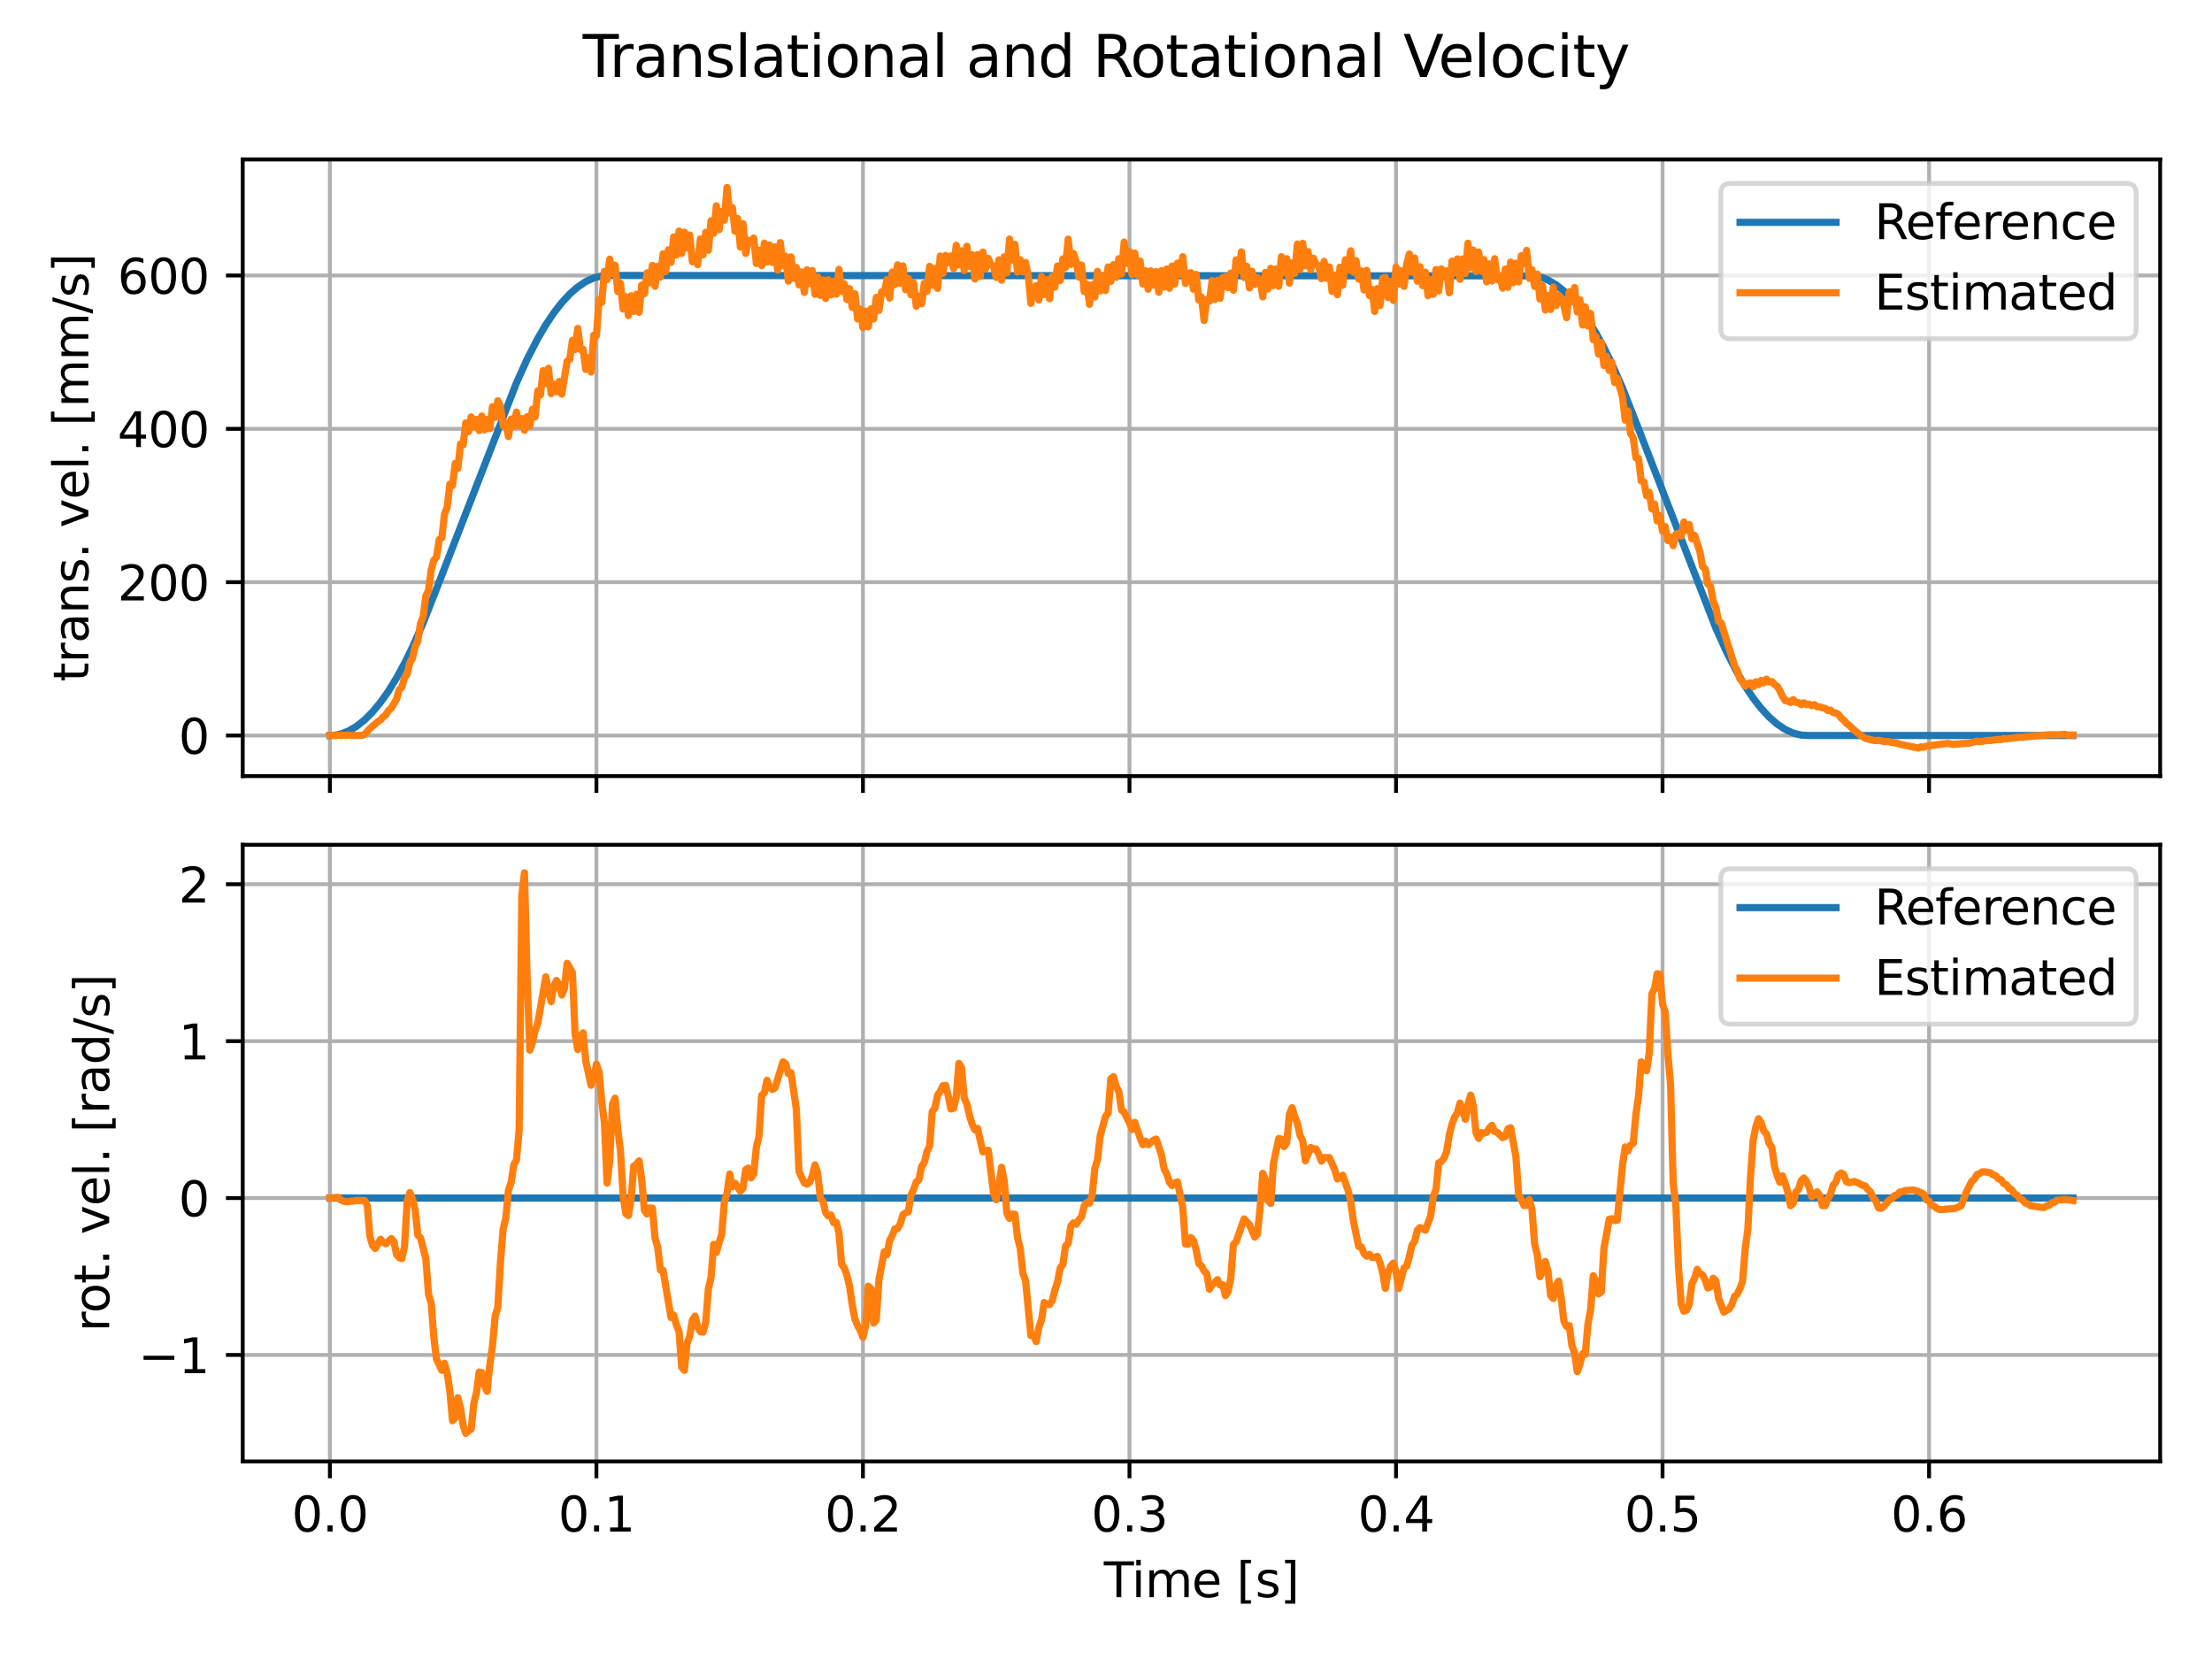 <?xml version="1.0" encoding="utf-8" standalone="no"?>
<!DOCTYPE svg PUBLIC "-//W3C//DTD SVG 1.1//EN"
  "http://www.w3.org/Graphics/SVG/1.1/DTD/svg11.dtd">
<svg xmlns:xlink="http://www.w3.org/1999/xlink" width="460.8pt" height="345.6pt" viewBox="0 0 460.8 345.6" xmlns="http://www.w3.org/2000/svg" version="1.1">
 <defs>
  <style type="text/css">*{stroke-linejoin: round; stroke-linecap: butt}</style>
 </defs>
 <g id="figure_1">
  <g id="patch_1">
   <path d="M 0 345.6 
L 460.8 345.6 
L 460.8 0 
L 0 0 
z
" style="fill: #ffffff"/>
  </g>
  <g id="axes_1">
   <g id="patch_2">
    <path d="M 50.566 161.679 
L 450 161.679 
L 450 33.214 
L 50.566 33.214 
z
" style="fill: #ffffff"/>
   </g>
   <g id="matplotlib.axis_1">
    <g id="xtick_1">
     <g id="line2d_1">
      <path d="M 68.722 161.679 
L 68.722 33.214 
" clip-path="url(#p83dd123322)" style="fill: none; stroke: #b0b0b0; stroke-width: 0.8; stroke-linecap: square"/>
     </g>
     <g id="line2d_2">
      <defs>
       <path id="mc51b788318" d="M 0 0 
L 0 3.5 
" style="stroke: #000000; stroke-width: 0.8"/>
      </defs>
      <g>
       <use xlink:href="#mc51b788318" x="68.722" y="161.679" style="stroke: #000000; stroke-width: 0.8"/>
      </g>
     </g>
    </g>
    <g id="xtick_2">
     <g id="line2d_3">
      <path d="M 124.245 161.679 
L 124.245 33.214 
" clip-path="url(#p83dd123322)" style="fill: none; stroke: #b0b0b0; stroke-width: 0.8; stroke-linecap: square"/>
     </g>
     <g id="line2d_4">
      <g>
       <use xlink:href="#mc51b788318" x="124.245" y="161.679" style="stroke: #000000; stroke-width: 0.8"/>
      </g>
     </g>
    </g>
    <g id="xtick_3">
     <g id="line2d_5">
      <path d="M 179.768 161.679 
L 179.768 33.214 
" clip-path="url(#p83dd123322)" style="fill: none; stroke: #b0b0b0; stroke-width: 0.8; stroke-linecap: square"/>
     </g>
     <g id="line2d_6">
      <g>
       <use xlink:href="#mc51b788318" x="179.768" y="161.679" style="stroke: #000000; stroke-width: 0.8"/>
      </g>
     </g>
    </g>
    <g id="xtick_4">
     <g id="line2d_7">
      <path d="M 235.292 161.679 
L 235.292 33.214 
" clip-path="url(#p83dd123322)" style="fill: none; stroke: #b0b0b0; stroke-width: 0.8; stroke-linecap: square"/>
     </g>
     <g id="line2d_8">
      <g>
       <use xlink:href="#mc51b788318" x="235.292" y="161.679" style="stroke: #000000; stroke-width: 0.8"/>
      </g>
     </g>
    </g>
    <g id="xtick_5">
     <g id="line2d_9">
      <path d="M 290.815 161.679 
L 290.815 33.214 
" clip-path="url(#p83dd123322)" style="fill: none; stroke: #b0b0b0; stroke-width: 0.8; stroke-linecap: square"/>
     </g>
     <g id="line2d_10">
      <g>
       <use xlink:href="#mc51b788318" x="290.815" y="161.679" style="stroke: #000000; stroke-width: 0.8"/>
      </g>
     </g>
    </g>
    <g id="xtick_6">
     <g id="line2d_11">
      <path d="M 346.338 161.679 
L 346.338 33.214 
" clip-path="url(#p83dd123322)" style="fill: none; stroke: #b0b0b0; stroke-width: 0.8; stroke-linecap: square"/>
     </g>
     <g id="line2d_12">
      <g>
       <use xlink:href="#mc51b788318" x="346.338" y="161.679" style="stroke: #000000; stroke-width: 0.8"/>
      </g>
     </g>
    </g>
    <g id="xtick_7">
     <g id="line2d_13">
      <path d="M 401.861 161.679 
L 401.861 33.214 
" clip-path="url(#p83dd123322)" style="fill: none; stroke: #b0b0b0; stroke-width: 0.8; stroke-linecap: square"/>
     </g>
     <g id="line2d_14">
      <g>
       <use xlink:href="#mc51b788318" x="401.861" y="161.679" style="stroke: #000000; stroke-width: 0.8"/>
      </g>
     </g>
    </g>
   </g>
   <g id="matplotlib.axis_2">
    <g id="ytick_1">
     <g id="line2d_15">
      <path d="M 50.566 153.223 
L 450 153.223 
" clip-path="url(#p83dd123322)" style="fill: none; stroke: #b0b0b0; stroke-width: 0.8; stroke-linecap: square"/>
     </g>
     <g id="line2d_16">
      <defs>
       <path id="m6cc481b9af" d="M 0 0 
L -3.5 0 
" style="stroke: #000000; stroke-width: 0.8"/>
      </defs>
      <g>
       <use xlink:href="#m6cc481b9af" x="50.566" y="153.223" style="stroke: #000000; stroke-width: 0.8"/>
      </g>
     </g>
     <g id="text_1">
      <!-- 0 -->
      <g transform="translate(37.203 157.022)scale(0.1 -0.1)">
       <defs>
        <path id="DejaVuSans-30" d="M 2034 4250 
Q 1547 4250 1301 3770 
Q 1056 3291 1056 2328 
Q 1056 1369 1301 889 
Q 1547 409 2034 409 
Q 2525 409 2770 889 
Q 3016 1369 3016 2328 
Q 3016 3291 2770 3770 
Q 2525 4250 2034 4250 
z
M 2034 4750 
Q 2819 4750 3233 4129 
Q 3647 3509 3647 2328 
Q 3647 1150 3233 529 
Q 2819 -91 2034 -91 
Q 1250 -91 836 529 
Q 422 1150 422 2328 
Q 422 3509 836 4129 
Q 1250 4750 2034 4750 
z
" transform="scale(0.016)"/>
       </defs>
       <use xlink:href="#DejaVuSans-30"/>
      </g>
     </g>
    </g>
    <g id="ytick_2">
     <g id="line2d_17">
      <path d="M 50.566 121.279 
L 450 121.279 
" clip-path="url(#p83dd123322)" style="fill: none; stroke: #b0b0b0; stroke-width: 0.8; stroke-linecap: square"/>
     </g>
     <g id="line2d_18">
      <g>
       <use xlink:href="#m6cc481b9af" x="50.566" y="121.279" style="stroke: #000000; stroke-width: 0.8"/>
      </g>
     </g>
     <g id="text_2">
      <!-- 200 -->
      <g transform="translate(24.478 125.078)scale(0.1 -0.1)">
       <defs>
        <path id="DejaVuSans-32" d="M 1228 531 
L 3431 531 
L 3431 0 
L 469 0 
L 469 531 
Q 828 903 1448 1529 
Q 2069 2156 2228 2338 
Q 2531 2678 2651 2914 
Q 2772 3150 2772 3378 
Q 2772 3750 2511 3984 
Q 2250 4219 1831 4219 
Q 1534 4219 1204 4116 
Q 875 4013 500 3803 
L 500 4441 
Q 881 4594 1212 4672 
Q 1544 4750 1819 4750 
Q 2544 4750 2975 4387 
Q 3406 4025 3406 3419 
Q 3406 3131 3298 2873 
Q 3191 2616 2906 2266 
Q 2828 2175 2409 1742 
Q 1991 1309 1228 531 
z
" transform="scale(0.016)"/>
       </defs>
       <use xlink:href="#DejaVuSans-32"/>
       <use xlink:href="#DejaVuSans-30" x="63.623"/>
       <use xlink:href="#DejaVuSans-30" x="127.246"/>
      </g>
     </g>
    </g>
    <g id="ytick_3">
     <g id="line2d_19">
      <path d="M 50.566 89.334 
L 450 89.334 
" clip-path="url(#p83dd123322)" style="fill: none; stroke: #b0b0b0; stroke-width: 0.8; stroke-linecap: square"/>
     </g>
     <g id="line2d_20">
      <g>
       <use xlink:href="#m6cc481b9af" x="50.566" y="89.334" style="stroke: #000000; stroke-width: 0.8"/>
      </g>
     </g>
     <g id="text_3">
      <!-- 400 -->
      <g transform="translate(24.478 93.133)scale(0.1 -0.1)">
       <defs>
        <path id="DejaVuSans-34" d="M 2419 4116 
L 825 1625 
L 2419 1625 
L 2419 4116 
z
M 2253 4666 
L 3047 4666 
L 3047 1625 
L 3713 1625 
L 3713 1100 
L 3047 1100 
L 3047 0 
L 2419 0 
L 2419 1100 
L 313 1100 
L 313 1709 
L 2253 4666 
z
" transform="scale(0.016)"/>
       </defs>
       <use xlink:href="#DejaVuSans-34"/>
       <use xlink:href="#DejaVuSans-30" x="63.623"/>
       <use xlink:href="#DejaVuSans-30" x="127.246"/>
      </g>
     </g>
    </g>
    <g id="ytick_4">
     <g id="line2d_21">
      <path d="M 50.566 57.389 
L 450 57.389 
" clip-path="url(#p83dd123322)" style="fill: none; stroke: #b0b0b0; stroke-width: 0.8; stroke-linecap: square"/>
     </g>
     <g id="line2d_22">
      <g>
       <use xlink:href="#m6cc481b9af" x="50.566" y="57.389" style="stroke: #000000; stroke-width: 0.8"/>
      </g>
     </g>
     <g id="text_4">
      <!-- 600 -->
      <g transform="translate(24.478 61.189)scale(0.1 -0.1)">
       <defs>
        <path id="DejaVuSans-36" d="M 2113 2584 
Q 1688 2584 1439 2293 
Q 1191 2003 1191 1497 
Q 1191 994 1439 701 
Q 1688 409 2113 409 
Q 2538 409 2786 701 
Q 3034 994 3034 1497 
Q 3034 2003 2786 2293 
Q 2538 2584 2113 2584 
z
M 3366 4563 
L 3366 3988 
Q 3128 4100 2886 4159 
Q 2644 4219 2406 4219 
Q 1781 4219 1451 3797 
Q 1122 3375 1075 2522 
Q 1259 2794 1537 2939 
Q 1816 3084 2150 3084 
Q 2853 3084 3261 2657 
Q 3669 2231 3669 1497 
Q 3669 778 3244 343 
Q 2819 -91 2113 -91 
Q 1303 -91 875 529 
Q 447 1150 447 2328 
Q 447 3434 972 4092 
Q 1497 4750 2381 4750 
Q 2619 4750 2861 4703 
Q 3103 4656 3366 4563 
z
" transform="scale(0.016)"/>
       </defs>
       <use xlink:href="#DejaVuSans-36"/>
       <use xlink:href="#DejaVuSans-30" x="63.623"/>
       <use xlink:href="#DejaVuSans-30" x="127.246"/>
      </g>
     </g>
    </g>
    <g id="text_5">
     <!-- trans. vel. [mm/s] -->
     <g transform="translate(18.398 142.012)rotate(-90)scale(0.1 -0.1)">
      <defs>
       <path id="DejaVuSans-74" d="M 1172 4494 
L 1172 3500 
L 2356 3500 
L 2356 3053 
L 1172 3053 
L 1172 1153 
Q 1172 725 1289 603 
Q 1406 481 1766 481 
L 2356 481 
L 2356 0 
L 1766 0 
Q 1100 0 847 248 
Q 594 497 594 1153 
L 594 3053 
L 172 3053 
L 172 3500 
L 594 3500 
L 594 4494 
L 1172 4494 
z
" transform="scale(0.016)"/>
       <path id="DejaVuSans-72" d="M 2631 2963 
Q 2534 3019 2420 3045 
Q 2306 3072 2169 3072 
Q 1681 3072 1420 2755 
Q 1159 2438 1159 1844 
L 1159 0 
L 581 0 
L 581 3500 
L 1159 3500 
L 1159 2956 
Q 1341 3275 1631 3429 
Q 1922 3584 2338 3584 
Q 2397 3584 2469 3576 
Q 2541 3569 2628 3553 
L 2631 2963 
z
" transform="scale(0.016)"/>
       <path id="DejaVuSans-61" d="M 2194 1759 
Q 1497 1759 1228 1600 
Q 959 1441 959 1056 
Q 959 750 1161 570 
Q 1363 391 1709 391 
Q 2188 391 2477 730 
Q 2766 1069 2766 1631 
L 2766 1759 
L 2194 1759 
z
M 3341 1997 
L 3341 0 
L 2766 0 
L 2766 531 
Q 2569 213 2275 61 
Q 1981 -91 1556 -91 
Q 1019 -91 701 211 
Q 384 513 384 1019 
Q 384 1609 779 1909 
Q 1175 2209 1959 2209 
L 2766 2209 
L 2766 2266 
Q 2766 2663 2505 2880 
Q 2244 3097 1772 3097 
Q 1472 3097 1187 3025 
Q 903 2953 641 2809 
L 641 3341 
Q 956 3463 1253 3523 
Q 1550 3584 1831 3584 
Q 2591 3584 2966 3190 
Q 3341 2797 3341 1997 
z
" transform="scale(0.016)"/>
       <path id="DejaVuSans-6e" d="M 3513 2113 
L 3513 0 
L 2938 0 
L 2938 2094 
Q 2938 2591 2744 2837 
Q 2550 3084 2163 3084 
Q 1697 3084 1428 2787 
Q 1159 2491 1159 1978 
L 1159 0 
L 581 0 
L 581 3500 
L 1159 3500 
L 1159 2956 
Q 1366 3272 1645 3428 
Q 1925 3584 2291 3584 
Q 2894 3584 3203 3211 
Q 3513 2838 3513 2113 
z
" transform="scale(0.016)"/>
       <path id="DejaVuSans-73" d="M 2834 3397 
L 2834 2853 
Q 2591 2978 2328 3040 
Q 2066 3103 1784 3103 
Q 1356 3103 1142 2972 
Q 928 2841 928 2578 
Q 928 2378 1081 2264 
Q 1234 2150 1697 2047 
L 1894 2003 
Q 2506 1872 2764 1633 
Q 3022 1394 3022 966 
Q 3022 478 2636 193 
Q 2250 -91 1575 -91 
Q 1294 -91 989 -36 
Q 684 19 347 128 
L 347 722 
Q 666 556 975 473 
Q 1284 391 1588 391 
Q 1994 391 2212 530 
Q 2431 669 2431 922 
Q 2431 1156 2273 1281 
Q 2116 1406 1581 1522 
L 1381 1569 
Q 847 1681 609 1914 
Q 372 2147 372 2553 
Q 372 3047 722 3315 
Q 1072 3584 1716 3584 
Q 2034 3584 2315 3537 
Q 2597 3491 2834 3397 
z
" transform="scale(0.016)"/>
       <path id="DejaVuSans-2e" d="M 684 794 
L 1344 794 
L 1344 0 
L 684 0 
L 684 794 
z
" transform="scale(0.016)"/>
       <path id="DejaVuSans-20" transform="scale(0.016)"/>
       <path id="DejaVuSans-76" d="M 191 3500 
L 800 3500 
L 1894 563 
L 2988 3500 
L 3597 3500 
L 2284 0 
L 1503 0 
L 191 3500 
z
" transform="scale(0.016)"/>
       <path id="DejaVuSans-65" d="M 3597 1894 
L 3597 1613 
L 953 1613 
Q 991 1019 1311 708 
Q 1631 397 2203 397 
Q 2534 397 2845 478 
Q 3156 559 3463 722 
L 3463 178 
Q 3153 47 2828 -22 
Q 2503 -91 2169 -91 
Q 1331 -91 842 396 
Q 353 884 353 1716 
Q 353 2575 817 3079 
Q 1281 3584 2069 3584 
Q 2775 3584 3186 3129 
Q 3597 2675 3597 1894 
z
M 3022 2063 
Q 3016 2534 2758 2815 
Q 2500 3097 2075 3097 
Q 1594 3097 1305 2825 
Q 1016 2553 972 2059 
L 3022 2063 
z
" transform="scale(0.016)"/>
       <path id="DejaVuSans-6c" d="M 603 4863 
L 1178 4863 
L 1178 0 
L 603 0 
L 603 4863 
z
" transform="scale(0.016)"/>
       <path id="DejaVuSans-5b" d="M 550 4863 
L 1875 4863 
L 1875 4416 
L 1125 4416 
L 1125 -397 
L 1875 -397 
L 1875 -844 
L 550 -844 
L 550 4863 
z
" transform="scale(0.016)"/>
       <path id="DejaVuSans-6d" d="M 3328 2828 
Q 3544 3216 3844 3400 
Q 4144 3584 4550 3584 
Q 5097 3584 5394 3201 
Q 5691 2819 5691 2113 
L 5691 0 
L 5113 0 
L 5113 2094 
Q 5113 2597 4934 2840 
Q 4756 3084 4391 3084 
Q 3944 3084 3684 2787 
Q 3425 2491 3425 1978 
L 3425 0 
L 2847 0 
L 2847 2094 
Q 2847 2600 2669 2842 
Q 2491 3084 2119 3084 
Q 1678 3084 1418 2786 
Q 1159 2488 1159 1978 
L 1159 0 
L 581 0 
L 581 3500 
L 1159 3500 
L 1159 2956 
Q 1356 3278 1631 3431 
Q 1906 3584 2284 3584 
Q 2666 3584 2933 3390 
Q 3200 3197 3328 2828 
z
" transform="scale(0.016)"/>
       <path id="DejaVuSans-2f" d="M 1625 4666 
L 2156 4666 
L 531 -594 
L 0 -594 
L 1625 4666 
z
" transform="scale(0.016)"/>
       <path id="DejaVuSans-5d" d="M 1947 4863 
L 1947 -844 
L 622 -844 
L 622 -397 
L 1369 -397 
L 1369 4416 
L 622 4416 
L 622 4863 
L 1947 4863 
z
" transform="scale(0.016)"/>
      </defs>
      <use xlink:href="#DejaVuSans-74"/>
      <use xlink:href="#DejaVuSans-72" x="39.209"/>
      <use xlink:href="#DejaVuSans-61" x="80.322"/>
      <use xlink:href="#DejaVuSans-6e" x="141.602"/>
      <use xlink:href="#DejaVuSans-73" x="204.98"/>
      <use xlink:href="#DejaVuSans-2e" x="257.08"/>
      <use xlink:href="#DejaVuSans-20" x="288.867"/>
      <use xlink:href="#DejaVuSans-76" x="320.654"/>
      <use xlink:href="#DejaVuSans-65" x="379.834"/>
      <use xlink:href="#DejaVuSans-6c" x="441.357"/>
      <use xlink:href="#DejaVuSans-2e" x="469.141"/>
      <use xlink:href="#DejaVuSans-20" x="500.928"/>
      <use xlink:href="#DejaVuSans-5b" x="532.715"/>
      <use xlink:href="#DejaVuSans-6d" x="571.729"/>
      <use xlink:href="#DejaVuSans-6d" x="669.141"/>
      <use xlink:href="#DejaVuSans-2f" x="766.553"/>
      <use xlink:href="#DejaVuSans-73" x="800.244"/>
      <use xlink:href="#DejaVuSans-5d" x="852.344"/>
     </g>
    </g>
   </g>
   <g id="line2d_23">
    <path d="M 68.722 153.223 
L 69.832 153.147 
L 70.943 152.916 
L 72.608 152.284 
L 74.274 151.306 
L 75.94 149.984 
L 77.605 148.316 
L 79.271 146.304 
L 80.937 143.946 
L 82.603 141.244 
L 84.268 138.196 
L 85.934 134.807 
L 88.155 129.744 
L 90.931 122.684 
L 107.588 79.766 
L 109.809 74.831 
L 112.03 70.519 
L 113.696 67.675 
L 115.361 65.184 
L 117.027 63.043 
L 118.693 61.239 
L 120.358 59.785 
L 122.024 58.667 
L 123.69 57.9 
L 125.355 57.485 
L 127.021 57.389 
L 319.687 57.469 
L 321.353 57.868 
L 322.463 58.332 
L 324.129 59.306 
L 325.794 60.632 
L 327.46 62.293 
L 329.126 64.305 
L 330.792 66.669 
L 332.457 69.369 
L 334.123 72.419 
L 335.789 75.805 
L 338.01 80.869 
L 340.786 87.928 
L 357.443 130.846 
L 359.664 135.781 
L 361.885 140.097 
L 363.55 142.934 
L 365.216 145.425 
L 366.882 147.572 
L 368.547 149.375 
L 370.213 150.832 
L 371.879 151.944 
L 373.544 152.711 
L 375.21 153.133 
L 376.876 153.223 
L 431.844 153.223 
L 431.844 153.223 
" clip-path="url(#p83dd123322)" style="fill: none; stroke: #1f77b4; stroke-width: 1.5; stroke-linecap: square"/>
   </g>
   <g id="line2d_24">
    <path d="M 68.722 153.223 
L 69.277 153.158 
L 69.832 153.272 
L 70.387 153.161 
L 70.943 153.216 
L 71.498 153.148 
L 72.053 153.21 
L 72.608 153.12 
L 73.164 153.214 
L 74.829 153.185 
L 75.385 153.186 
L 75.94 153.014 
L 77.05 151.76 
L 78.716 150.327 
L 79.271 149.958 
L 79.826 149.326 
L 80.382 148.923 
L 80.937 147.994 
L 81.492 147.55 
L 82.603 145.636 
L 83.158 143.696 
L 83.713 143.105 
L 84.268 141.218 
L 84.823 140.378 
L 85.379 138.056 
L 85.934 137.107 
L 86.489 134.695 
L 87.044 133.529 
L 87.6 129.856 
L 88.155 128.434 
L 88.71 124.154 
L 89.265 123.02 
L 89.821 118.755 
L 90.376 116.694 
L 90.931 116.072 
L 91.486 112.414 
L 92.042 112.031 
L 92.597 107.095 
L 93.152 105.674 
L 93.707 100.85 
L 94.262 101.137 
L 94.818 96.553 
L 95.373 97.592 
L 95.928 92.48 
L 96.483 92.672 
L 97.039 88.072 
L 97.594 89.925 
L 98.149 86.842 
L 98.704 88.967 
L 99.26 87.369 
L 99.815 89.685 
L 100.37 86.667 
L 100.925 89.542 
L 101.48 87.369 
L 102.036 89.302 
L 102.591 84.718 
L 103.146 86.97 
L 103.701 83.488 
L 104.257 84.558 
L 104.812 88.663 
L 105.367 88.024 
L 105.922 90.947 
L 106.478 87.289 
L 107.033 88.807 
L 107.588 85.836 
L 108.143 88.695 
L 108.698 87.194 
L 109.254 89.637 
L 109.809 86.794 
L 110.364 88.759 
L 110.919 85.261 
L 111.475 86.842 
L 112.03 81.412 
L 112.585 82.274 
L 113.14 77.211 
L 113.696 79.942 
L 114.251 76.716 
L 114.806 82.003 
L 115.361 80.022 
L 115.917 81.603 
L 116.472 79.463 
L 117.027 82.114 
L 118.137 75.262 
L 118.693 74.847 
L 119.248 70.902 
L 119.803 72.803 
L 120.358 68.41 
L 120.914 72.819 
L 121.469 72.771 
L 122.024 76.955 
L 122.579 74.528 
L 123.135 77.498 
L 123.69 69.816 
L 124.245 69.928 
L 124.8 62.389 
L 125.355 62.996 
L 125.911 56.527 
L 126.466 58.22 
L 127.021 53.987 
L 127.576 56.99 
L 128.132 55.249 
L 128.687 60.727 
L 129.242 59.002 
L 129.797 64.385 
L 130.353 61.798 
L 130.908 65.743 
L 131.463 61.622 
L 132.018 64.864 
L 132.573 61.303 
L 133.129 65.056 
L 133.684 59.386 
L 134.239 61.191 
L 134.794 56.846 
L 135.35 58.923 
L 135.905 55.297 
L 136.46 59.641 
L 137.015 55.473 
L 137.571 57.725 
L 138.126 52.869 
L 138.681 56.575 
L 139.236 52.039 
L 139.792 54.642 
L 140.347 49.339 
L 140.902 53.125 
L 141.457 48.141 
L 142.012 52.789 
L 142.568 48.365 
L 143.123 51.671 
L 143.678 48.956 
L 144.233 54.53 
L 144.789 54.067 
L 145.344 55.121 
L 145.899 49.786 
L 146.454 53.077 
L 147.01 48.381 
L 147.565 52.134 
L 148.12 45.985 
L 148.675 48.605 
L 149.23 42.87 
L 149.786 47.854 
L 150.341 44.036 
L 150.896 45.873 
L 151.451 39.053 
L 152.007 44.372 
L 152.562 43.238 
L 153.117 48.173 
L 153.672 45.522 
L 154.228 51.464 
L 154.783 46.592 
L 155.338 52.789 
L 155.893 50.042 
L 156.448 50.585 
L 157.004 49.579 
L 157.559 54.882 
L 158.114 52.15 
L 158.669 55.329 
L 159.225 50.649 
L 159.78 54.594 
L 160.335 51.032 
L 160.89 54.674 
L 161.446 51.416 
L 162.001 56.287 
L 162.556 50.537 
L 163.111 55.345 
L 163.667 53.364 
L 164.222 58.571 
L 164.777 53.508 
L 165.332 57.996 
L 165.887 55.712 
L 166.443 59.354 
L 166.998 56.655 
L 167.553 60.903 
L 168.108 56.207 
L 168.664 59.034 
L 169.219 56.351 
L 169.774 61.318 
L 170.329 57.661 
L 170.885 61.542 
L 171.44 58.332 
L 171.995 62.181 
L 172.55 58.268 
L 173.105 61.43 
L 173.661 58.603 
L 174.216 61.287 
L 174.771 56.111 
L 175.326 60.68 
L 175.882 59.13 
L 176.437 62.389 
L 176.992 60.137 
L 177.547 64.05 
L 178.103 61.191 
L 178.658 66.446 
L 179.213 64.385 
L 179.768 68.25 
L 180.323 64.816 
L 180.879 68.075 
L 181.434 64.337 
L 181.989 66.446 
L 182.544 61.957 
L 183.1 64.657 
L 183.655 60.791 
L 184.21 61.015 
L 184.765 58.22 
L 185.321 62.101 
L 185.876 56.671 
L 186.431 59.258 
L 186.986 55.169 
L 187.542 59.018 
L 188.097 55.393 
L 188.652 60.36 
L 189.207 57.996 
L 189.762 61.382 
L 190.318 58.907 
L 190.873 63.794 
L 191.428 61.654 
L 191.983 63.283 
L 192.539 59.05 
L 193.094 60.712 
L 193.649 55.489 
L 194.204 59.45 
L 194.76 55.936 
L 195.315 60.073 
L 195.87 53.332 
L 196.425 56.974 
L 196.98 53.205 
L 197.536 54.706 
L 198.091 53.316 
L 198.646 55.952 
L 199.201 51.096 
L 199.757 55.169 
L 200.312 52.23 
L 200.867 56.383 
L 201.422 51.304 
L 201.978 55.505 
L 202.533 53.061 
L 203.088 58.124 
L 203.643 53.029 
L 204.199 57.613 
L 204.754 52.518 
L 205.309 56.016 
L 205.864 53.827 
L 206.419 55.121 
L 206.975 55.489 
L 207.53 57.805 
L 208.085 54.131 
L 208.64 58.38 
L 209.196 53.492 
L 209.751 56.846 
L 210.306 49.786 
L 210.861 54.179 
L 211.417 50.889 
L 211.972 56.702 
L 212.527 54.115 
L 213.082 56.639 
L 213.637 54.674 
L 214.193 57.325 
L 214.748 63.203 
L 215.303 60.312 
L 215.858 59.498 
L 216.414 62.5 
L 216.969 57.597 
L 217.524 61.35 
L 218.079 58.252 
L 218.635 62.229 
L 219.19 57.581 
L 219.745 59.817 
L 220.3 55.409 
L 220.855 58.443 
L 221.411 53.939 
L 221.966 55.728 
L 222.521 49.818 
L 223.076 55.073 
L 223.632 52.805 
L 224.187 54.498 
L 224.742 57.741 
L 225.297 55.201 
L 225.853 60.743 
L 226.408 59.178 
L 226.963 63.395 
L 227.518 59.306 
L 228.074 61.878 
L 228.629 56.527 
L 229.184 60.616 
L 229.739 57.501 
L 230.294 60.52 
L 230.85 55.6 
L 231.405 58.635 
L 231.96 55.121 
L 232.515 57.773 
L 233.071 53.891 
L 233.626 57.118 
L 234.181 50.425 
L 234.736 54.866 
L 235.292 52.422 
L 235.847 57.23 
L 236.402 52.725 
L 236.957 57.277 
L 237.512 54.371 
L 238.068 59.162 
L 238.623 56.383 
L 239.178 60.264 
L 239.733 56.415 
L 240.289 59.418 
L 240.844 56.575 
L 241.399 60.887 
L 241.954 56.383 
L 242.51 59.801 
L 243.065 56.032 
L 243.62 60.057 
L 244.175 55.425 
L 244.73 59.162 
L 245.286 54.802 
L 245.841 57.134 
L 246.396 53.46 
L 246.951 59.066 
L 247.507 56.974 
L 248.062 56.798 
L 248.617 60.264 
L 249.172 57.166 
L 249.728 62.516 
L 250.283 61.893 
L 250.838 66.765 
L 251.393 62.405 
L 251.949 62.756 
L 252.504 58.459 
L 253.059 62.389 
L 253.614 58.396 
L 254.169 62.149 
L 254.725 57.837 
L 255.28 57.597 
L 255.835 59.929 
L 256.39 56.894 
L 256.946 60.472 
L 257.501 54.131 
L 258.056 56.383 
L 258.611 52.47 
L 259.167 57.805 
L 259.722 55.473 
L 260.277 59.961 
L 260.832 56.511 
L 261.387 59.258 
L 261.943 57.821 
L 262.498 58.523 
L 263.053 61.846 
L 263.608 56.75 
L 264.164 60.184 
L 264.719 55.888 
L 265.274 59.498 
L 265.829 56.032 
L 266.385 59.641 
L 266.94 53.46 
L 267.495 56.718 
L 268.05 53.891 
L 268.605 58.987 
L 269.161 54.738 
L 269.716 56.942 
L 270.271 50.841 
L 270.826 56.143 
L 271.382 50.681 
L 271.937 55.361 
L 272.492 52.406 
L 273.047 56.191 
L 273.603 53.78 
L 274.158 55.089 
L 274.713 55.329 
L 275.268 58.06 
L 275.824 54.45 
L 276.379 57.964 
L 276.934 55.6 
L 277.489 60.712 
L 278.044 57.309 
L 278.6 61.398 
L 279.155 55.664 
L 279.71 59.418 
L 280.265 54.115 
L 280.821 56.255 
L 281.376 52.23 
L 281.931 56.702 
L 282.486 54.291 
L 283.042 58.14 
L 283.597 56.447 
L 284.152 60.408 
L 284.707 56.319 
L 285.262 61.558 
L 285.818 60.28 
L 286.373 64.88 
L 286.928 60.105 
L 287.483 63.666 
L 288.039 57.964 
L 288.594 57.789 
L 289.149 61.989 
L 289.704 58.635 
L 290.26 62.596 
L 290.815 55.632 
L 291.37 59.194 
L 291.925 56.383 
L 292.48 59.641 
L 293.036 54.977 
L 293.591 52.917 
L 294.146 56.75 
L 294.701 53.748 
L 295.257 58.587 
L 295.812 55.568 
L 296.367 59.514 
L 296.922 56.687 
L 297.478 61.59 
L 298.033 58.268 
L 298.588 61.303 
L 299.143 56.159 
L 299.699 60.616 
L 300.254 56 
L 300.809 56.814 
L 301.364 56.431 
L 301.919 60.999 
L 302.475 54.402 
L 303.03 56.798 
L 303.585 53.939 
L 304.14 58.188 
L 304.696 53.955 
L 305.251 56.974 
L 305.806 50.665 
L 306.361 55.776 
L 306.917 52.102 
L 307.472 56.543 
L 308.027 52.518 
L 308.582 56.527 
L 309.137 54.083 
L 309.693 58.715 
L 310.248 54.977 
L 310.803 58.539 
L 311.358 53.891 
L 311.914 58.252 
L 312.469 57.517 
L 313.024 60.025 
L 313.579 56.048 
L 314.135 59.849 
L 314.69 54.594 
L 315.245 58.891 
L 315.8 54.818 
L 316.355 58.731 
L 316.911 53.268 
L 317.466 54.93 
L 318.021 52.166 
L 318.576 57.996 
L 319.132 56.159 
L 319.687 59.657 
L 320.242 57.102 
L 320.797 62.309 
L 321.353 59.514 
L 321.908 64.593 
L 322.463 61.526 
L 323.018 64.465 
L 323.574 59.801 
L 324.129 63.682 
L 324.684 61.494 
L 325.239 62.069 
L 325.794 63.714 
L 326.35 66.19 
L 326.905 60.759 
L 327.46 62.804 
L 328.015 59.897 
L 328.571 64.992 
L 329.126 62.437 
L 329.681 67.707 
L 330.236 63.906 
L 330.792 67.899 
L 331.347 65.296 
L 331.902 70.758 
L 332.457 70.087 
L 333.012 73.777 
L 333.568 71.365 
L 334.123 76.141 
L 334.678 74.224 
L 335.233 77.195 
L 335.789 75.47 
L 336.344 79.671 
L 336.899 78.776 
L 338.01 82.785 
L 338.565 87.529 
L 339.12 85.628 
L 339.675 90.276 
L 340.231 91.187 
L 340.786 95.34 
L 341.341 95.515 
L 341.896 100.179 
L 342.451 100.371 
L 343.007 103.278 
L 343.562 102.559 
L 344.117 106.025 
L 344.672 104.987 
L 345.228 108.517 
L 345.783 107.431 
L 346.338 110.673 
L 346.893 109.699 
L 347.449 112.622 
L 348.004 111.871 
L 348.559 113.66 
L 349.114 111.28 
L 349.669 111.152 
L 350.225 111.663 
L 350.78 108.74 
L 351.335 110.497 
L 351.89 109.251 
L 352.446 112.238 
L 353.001 111.503 
L 354.111 114.906 
L 354.667 118.02 
L 355.222 118.547 
L 355.777 121.678 
L 356.332 122.093 
L 356.887 125.272 
L 357.443 126.501 
L 357.998 129.408 
L 358.553 129.792 
L 360.774 136.82 
L 361.329 138.653 
L 361.885 139.655 
L 362.44 141.407 
L 362.995 141.996 
L 363.55 142.929 
L 364.106 142.419 
L 364.661 142.26 
L 365.216 143.073 
L 365.771 142.012 
L 366.326 142.624 
L 366.882 141.737 
L 367.437 142.257 
L 367.992 141.48 
L 368.547 142.049 
L 369.103 141.979 
L 369.658 142.584 
L 370.213 142.959 
L 370.768 143.865 
L 371.324 145.079 
L 371.879 145.949 
L 372.434 146.048 
L 372.989 146.342 
L 373.544 145.742 
L 374.1 146.302 
L 374.655 146.376 
L 375.21 146.802 
L 375.765 146.39 
L 376.321 146.772 
L 376.876 146.681 
L 377.431 147.01 
L 377.986 146.786 
L 378.542 147.235 
L 379.097 147.235 
L 379.652 147.465 
L 380.207 147.569 
L 380.762 148.016 
L 381.318 147.933 
L 381.873 148.435 
L 382.428 148.513 
L 382.983 148.831 
L 383.539 149.567 
L 384.094 150.037 
L 384.649 150.679 
L 385.204 151.083 
L 386.315 152.16 
L 387.425 153.036 
L 388.536 153.79 
L 390.201 154.216 
L 390.757 154.284 
L 391.312 154.215 
L 392.422 154.451 
L 393.533 154.487 
L 394.088 154.678 
L 394.643 154.71 
L 395.754 155.022 
L 399.64 155.839 
L 400.196 155.574 
L 400.751 155.664 
L 401.306 155.439 
L 403.527 155.132 
L 404.637 154.99 
L 405.748 154.865 
L 406.858 155.058 
L 410.19 154.82 
L 411.856 154.4 
L 412.411 154.524 
L 414.076 154.231 
L 414.632 154.259 
L 416.297 154.028 
L 416.853 154.073 
L 417.408 153.857 
L 417.963 153.923 
L 420.739 153.573 
L 421.294 153.6 
L 422.405 153.453 
L 426.847 153.065 
L 429.068 153.067 
L 430.178 152.979 
L 430.733 153.142 
L 431.844 153.118 
L 431.844 153.118 
" clip-path="url(#p83dd123322)" style="fill: none; stroke: #ff7f0e; stroke-width: 1.5; stroke-linecap: square"/>
   </g>
   <g id="patch_3">
    <path d="M 50.566 161.679 
L 50.566 33.214 
" style="fill: none; stroke: #000000; stroke-width: 0.8; stroke-linejoin: miter; stroke-linecap: square"/>
   </g>
   <g id="patch_4">
    <path d="M 450 161.679 
L 450 33.214 
" style="fill: none; stroke: #000000; stroke-width: 0.8; stroke-linejoin: miter; stroke-linecap: square"/>
   </g>
   <g id="patch_5">
    <path d="M 50.566 161.679 
L 450 161.679 
" style="fill: none; stroke: #000000; stroke-width: 0.8; stroke-linejoin: miter; stroke-linecap: square"/>
   </g>
   <g id="patch_6">
    <path d="M 50.566 33.214 
L 450 33.214 
" style="fill: none; stroke: #000000; stroke-width: 0.8; stroke-linejoin: miter; stroke-linecap: square"/>
   </g>
   <g id="legend_1">
    <g id="patch_7">
     <path d="M 360.483 70.57 
L 443 70.57 
Q 445 70.57 445 68.57 
L 445 40.214 
Q 445 38.214 443 38.214 
L 360.483 38.214 
Q 358.483 38.214 358.483 40.214 
L 358.483 68.57 
Q 358.483 70.57 360.483 70.57 
z
" style="fill: #ffffff; opacity: 0.8; stroke: #cccccc; stroke-linejoin: miter"/>
    </g>
    <g id="line2d_25">
     <path d="M 362.483 46.312 
L 372.483 46.312 
L 382.483 46.312 
" style="fill: none; stroke: #1f77b4; stroke-width: 1.5; stroke-linecap: square"/>
    </g>
    <g id="text_6">
     <!-- Reference -->
     <g transform="translate(390.483 49.812)scale(0.1 -0.1)">
      <defs>
       <path id="DejaVuSans-52" d="M 2841 2188 
Q 3044 2119 3236 1894 
Q 3428 1669 3622 1275 
L 4263 0 
L 3584 0 
L 2988 1197 
Q 2756 1666 2539 1819 
Q 2322 1972 1947 1972 
L 1259 1972 
L 1259 0 
L 628 0 
L 628 4666 
L 2053 4666 
Q 2853 4666 3247 4331 
Q 3641 3997 3641 3322 
Q 3641 2881 3436 2590 
Q 3231 2300 2841 2188 
z
M 1259 4147 
L 1259 2491 
L 2053 2491 
Q 2509 2491 2742 2702 
Q 2975 2913 2975 3322 
Q 2975 3731 2742 3939 
Q 2509 4147 2053 4147 
L 1259 4147 
z
" transform="scale(0.016)"/>
       <path id="DejaVuSans-66" d="M 2375 4863 
L 2375 4384 
L 1825 4384 
Q 1516 4384 1395 4259 
Q 1275 4134 1275 3809 
L 1275 3500 
L 2222 3500 
L 2222 3053 
L 1275 3053 
L 1275 0 
L 697 0 
L 697 3053 
L 147 3053 
L 147 3500 
L 697 3500 
L 697 3744 
Q 697 4328 969 4595 
Q 1241 4863 1831 4863 
L 2375 4863 
z
" transform="scale(0.016)"/>
       <path id="DejaVuSans-63" d="M 3122 3366 
L 3122 2828 
Q 2878 2963 2633 3030 
Q 2388 3097 2138 3097 
Q 1578 3097 1268 2742 
Q 959 2388 959 1747 
Q 959 1106 1268 751 
Q 1578 397 2138 397 
Q 2388 397 2633 464 
Q 2878 531 3122 666 
L 3122 134 
Q 2881 22 2623 -34 
Q 2366 -91 2075 -91 
Q 1284 -91 818 406 
Q 353 903 353 1747 
Q 353 2603 823 3093 
Q 1294 3584 2113 3584 
Q 2378 3584 2631 3529 
Q 2884 3475 3122 3366 
z
" transform="scale(0.016)"/>
      </defs>
      <use xlink:href="#DejaVuSans-52"/>
      <use xlink:href="#DejaVuSans-65" x="64.982"/>
      <use xlink:href="#DejaVuSans-66" x="126.506"/>
      <use xlink:href="#DejaVuSans-65" x="161.711"/>
      <use xlink:href="#DejaVuSans-72" x="223.234"/>
      <use xlink:href="#DejaVuSans-65" x="262.098"/>
      <use xlink:href="#DejaVuSans-6e" x="323.621"/>
      <use xlink:href="#DejaVuSans-63" x="387"/>
      <use xlink:href="#DejaVuSans-65" x="441.98"/>
     </g>
    </g>
    <g id="line2d_26">
     <path d="M 362.483 60.99 
L 372.483 60.99 
L 382.483 60.99 
" style="fill: none; stroke: #ff7f0e; stroke-width: 1.5; stroke-linecap: square"/>
    </g>
    <g id="text_7">
     <!-- Estimated -->
     <g transform="translate(390.483 64.49)scale(0.1 -0.1)">
      <defs>
       <path id="DejaVuSans-45" d="M 628 4666 
L 3578 4666 
L 3578 4134 
L 1259 4134 
L 1259 2753 
L 3481 2753 
L 3481 2222 
L 1259 2222 
L 1259 531 
L 3634 531 
L 3634 0 
L 628 0 
L 628 4666 
z
" transform="scale(0.016)"/>
       <path id="DejaVuSans-69" d="M 603 3500 
L 1178 3500 
L 1178 0 
L 603 0 
L 603 3500 
z
M 603 4863 
L 1178 4863 
L 1178 4134 
L 603 4134 
L 603 4863 
z
" transform="scale(0.016)"/>
       <path id="DejaVuSans-64" d="M 2906 2969 
L 2906 4863 
L 3481 4863 
L 3481 0 
L 2906 0 
L 2906 525 
Q 2725 213 2448 61 
Q 2172 -91 1784 -91 
Q 1150 -91 751 415 
Q 353 922 353 1747 
Q 353 2572 751 3078 
Q 1150 3584 1784 3584 
Q 2172 3584 2448 3432 
Q 2725 3281 2906 2969 
z
M 947 1747 
Q 947 1113 1208 752 
Q 1469 391 1925 391 
Q 2381 391 2643 752 
Q 2906 1113 2906 1747 
Q 2906 2381 2643 2742 
Q 2381 3103 1925 3103 
Q 1469 3103 1208 2742 
Q 947 2381 947 1747 
z
" transform="scale(0.016)"/>
      </defs>
      <use xlink:href="#DejaVuSans-45"/>
      <use xlink:href="#DejaVuSans-73" x="63.184"/>
      <use xlink:href="#DejaVuSans-74" x="115.283"/>
      <use xlink:href="#DejaVuSans-69" x="154.492"/>
      <use xlink:href="#DejaVuSans-6d" x="182.275"/>
      <use xlink:href="#DejaVuSans-61" x="279.688"/>
      <use xlink:href="#DejaVuSans-74" x="340.967"/>
      <use xlink:href="#DejaVuSans-65" x="380.176"/>
      <use xlink:href="#DejaVuSans-64" x="441.699"/>
     </g>
    </g>
   </g>
  </g>
  <g id="axes_2">
   <g id="patch_8">
    <path d="M 50.566 304.444 
L 450 304.444 
L 450 175.979 
L 50.566 175.979 
z
" style="fill: #ffffff"/>
   </g>
   <g id="matplotlib.axis_3">
    <g id="xtick_8">
     <g id="line2d_27">
      <path d="M 68.722 304.444 
L 68.722 175.979 
" clip-path="url(#p7b8cf2df89)" style="fill: none; stroke: #b0b0b0; stroke-width: 0.8; stroke-linecap: square"/>
     </g>
     <g id="line2d_28">
      <g>
       <use xlink:href="#mc51b788318" x="68.722" y="304.444" style="stroke: #000000; stroke-width: 0.8"/>
      </g>
     </g>
     <g id="text_8">
      <!-- 0.0 -->
      <g transform="translate(60.77 319.042)scale(0.1 -0.1)">
       <use xlink:href="#DejaVuSans-30"/>
       <use xlink:href="#DejaVuSans-2e" x="63.623"/>
       <use xlink:href="#DejaVuSans-30" x="95.41"/>
      </g>
     </g>
    </g>
    <g id="xtick_9">
     <g id="line2d_29">
      <path d="M 124.245 304.444 
L 124.245 175.979 
" clip-path="url(#p7b8cf2df89)" style="fill: none; stroke: #b0b0b0; stroke-width: 0.8; stroke-linecap: square"/>
     </g>
     <g id="line2d_30">
      <g>
       <use xlink:href="#mc51b788318" x="124.245" y="304.444" style="stroke: #000000; stroke-width: 0.8"/>
      </g>
     </g>
     <g id="text_9">
      <!-- 0.1 -->
      <g transform="translate(116.293 319.042)scale(0.1 -0.1)">
       <defs>
        <path id="DejaVuSans-31" d="M 794 531 
L 1825 531 
L 1825 4091 
L 703 3866 
L 703 4441 
L 1819 4666 
L 2450 4666 
L 2450 531 
L 3481 531 
L 3481 0 
L 794 0 
L 794 531 
z
" transform="scale(0.016)"/>
       </defs>
       <use xlink:href="#DejaVuSans-30"/>
       <use xlink:href="#DejaVuSans-2e" x="63.623"/>
       <use xlink:href="#DejaVuSans-31" x="95.41"/>
      </g>
     </g>
    </g>
    <g id="xtick_10">
     <g id="line2d_31">
      <path d="M 179.768 304.444 
L 179.768 175.979 
" clip-path="url(#p7b8cf2df89)" style="fill: none; stroke: #b0b0b0; stroke-width: 0.8; stroke-linecap: square"/>
     </g>
     <g id="line2d_32">
      <g>
       <use xlink:href="#mc51b788318" x="179.768" y="304.444" style="stroke: #000000; stroke-width: 0.8"/>
      </g>
     </g>
     <g id="text_10">
      <!-- 0.2 -->
      <g transform="translate(171.817 319.042)scale(0.1 -0.1)">
       <use xlink:href="#DejaVuSans-30"/>
       <use xlink:href="#DejaVuSans-2e" x="63.623"/>
       <use xlink:href="#DejaVuSans-32" x="95.41"/>
      </g>
     </g>
    </g>
    <g id="xtick_11">
     <g id="line2d_33">
      <path d="M 235.292 304.444 
L 235.292 175.979 
" clip-path="url(#p7b8cf2df89)" style="fill: none; stroke: #b0b0b0; stroke-width: 0.8; stroke-linecap: square"/>
     </g>
     <g id="line2d_34">
      <g>
       <use xlink:href="#mc51b788318" x="235.292" y="304.444" style="stroke: #000000; stroke-width: 0.8"/>
      </g>
     </g>
     <g id="text_11">
      <!-- 0.3 -->
      <g transform="translate(227.34 319.042)scale(0.1 -0.1)">
       <defs>
        <path id="DejaVuSans-33" d="M 2597 2516 
Q 3050 2419 3304 2112 
Q 3559 1806 3559 1356 
Q 3559 666 3084 287 
Q 2609 -91 1734 -91 
Q 1441 -91 1130 -33 
Q 819 25 488 141 
L 488 750 
Q 750 597 1062 519 
Q 1375 441 1716 441 
Q 2309 441 2620 675 
Q 2931 909 2931 1356 
Q 2931 1769 2642 2001 
Q 2353 2234 1838 2234 
L 1294 2234 
L 1294 2753 
L 1863 2753 
Q 2328 2753 2575 2939 
Q 2822 3125 2822 3475 
Q 2822 3834 2567 4026 
Q 2313 4219 1838 4219 
Q 1578 4219 1281 4162 
Q 984 4106 628 3988 
L 628 4550 
Q 988 4650 1302 4700 
Q 1616 4750 1894 4750 
Q 2613 4750 3031 4423 
Q 3450 4097 3450 3541 
Q 3450 3153 3228 2886 
Q 3006 2619 2597 2516 
z
" transform="scale(0.016)"/>
       </defs>
       <use xlink:href="#DejaVuSans-30"/>
       <use xlink:href="#DejaVuSans-2e" x="63.623"/>
       <use xlink:href="#DejaVuSans-33" x="95.41"/>
      </g>
     </g>
    </g>
    <g id="xtick_12">
     <g id="line2d_35">
      <path d="M 290.815 304.444 
L 290.815 175.979 
" clip-path="url(#p7b8cf2df89)" style="fill: none; stroke: #b0b0b0; stroke-width: 0.8; stroke-linecap: square"/>
     </g>
     <g id="line2d_36">
      <g>
       <use xlink:href="#mc51b788318" x="290.815" y="304.444" style="stroke: #000000; stroke-width: 0.8"/>
      </g>
     </g>
     <g id="text_12">
      <!-- 0.4 -->
      <g transform="translate(282.863 319.042)scale(0.1 -0.1)">
       <use xlink:href="#DejaVuSans-30"/>
       <use xlink:href="#DejaVuSans-2e" x="63.623"/>
       <use xlink:href="#DejaVuSans-34" x="95.41"/>
      </g>
     </g>
    </g>
    <g id="xtick_13">
     <g id="line2d_37">
      <path d="M 346.338 304.444 
L 346.338 175.979 
" clip-path="url(#p7b8cf2df89)" style="fill: none; stroke: #b0b0b0; stroke-width: 0.8; stroke-linecap: square"/>
     </g>
     <g id="line2d_38">
      <g>
       <use xlink:href="#mc51b788318" x="346.338" y="304.444" style="stroke: #000000; stroke-width: 0.8"/>
      </g>
     </g>
     <g id="text_13">
      <!-- 0.5 -->
      <g transform="translate(338.387 319.042)scale(0.1 -0.1)">
       <defs>
        <path id="DejaVuSans-35" d="M 691 4666 
L 3169 4666 
L 3169 4134 
L 1269 4134 
L 1269 2991 
Q 1406 3038 1543 3061 
Q 1681 3084 1819 3084 
Q 2600 3084 3056 2656 
Q 3513 2228 3513 1497 
Q 3513 744 3044 326 
Q 2575 -91 1722 -91 
Q 1428 -91 1123 -41 
Q 819 9 494 109 
L 494 744 
Q 775 591 1075 516 
Q 1375 441 1709 441 
Q 2250 441 2565 725 
Q 2881 1009 2881 1497 
Q 2881 1984 2565 2268 
Q 2250 2553 1709 2553 
Q 1456 2553 1204 2497 
Q 953 2441 691 2322 
L 691 4666 
z
" transform="scale(0.016)"/>
       </defs>
       <use xlink:href="#DejaVuSans-30"/>
       <use xlink:href="#DejaVuSans-2e" x="63.623"/>
       <use xlink:href="#DejaVuSans-35" x="95.41"/>
      </g>
     </g>
    </g>
    <g id="xtick_14">
     <g id="line2d_39">
      <path d="M 401.861 304.444 
L 401.861 175.979 
" clip-path="url(#p7b8cf2df89)" style="fill: none; stroke: #b0b0b0; stroke-width: 0.8; stroke-linecap: square"/>
     </g>
     <g id="line2d_40">
      <g>
       <use xlink:href="#mc51b788318" x="401.861" y="304.444" style="stroke: #000000; stroke-width: 0.8"/>
      </g>
     </g>
     <g id="text_14">
      <!-- 0.6 -->
      <g transform="translate(393.91 319.042)scale(0.1 -0.1)">
       <use xlink:href="#DejaVuSans-30"/>
       <use xlink:href="#DejaVuSans-2e" x="63.623"/>
       <use xlink:href="#DejaVuSans-36" x="95.41"/>
      </g>
     </g>
    </g>
    <g id="text_15">
     <!-- Time [s] -->
     <g transform="translate(229.954 332.72)scale(0.1 -0.1)">
      <defs>
       <path id="DejaVuSans-54" d="M -19 4666 
L 3928 4666 
L 3928 4134 
L 2272 4134 
L 2272 0 
L 1638 0 
L 1638 4134 
L -19 4134 
L -19 4666 
z
" transform="scale(0.016)"/>
      </defs>
      <use xlink:href="#DejaVuSans-54"/>
      <use xlink:href="#DejaVuSans-69" x="57.959"/>
      <use xlink:href="#DejaVuSans-6d" x="85.742"/>
      <use xlink:href="#DejaVuSans-65" x="183.154"/>
      <use xlink:href="#DejaVuSans-20" x="244.678"/>
      <use xlink:href="#DejaVuSans-5b" x="276.465"/>
      <use xlink:href="#DejaVuSans-73" x="315.479"/>
      <use xlink:href="#DejaVuSans-5d" x="367.578"/>
     </g>
    </g>
   </g>
   <g id="matplotlib.axis_4">
    <g id="ytick_5">
     <g id="line2d_41">
      <path d="M 50.566 282.262 
L 450 282.262 
" clip-path="url(#p7b8cf2df89)" style="fill: none; stroke: #b0b0b0; stroke-width: 0.8; stroke-linecap: square"/>
     </g>
     <g id="line2d_42">
      <g>
       <use xlink:href="#m6cc481b9af" x="50.566" y="282.262" style="stroke: #000000; stroke-width: 0.8"/>
      </g>
     </g>
     <g id="text_16">
      <!-- −1 -->
      <g transform="translate(28.823 286.061)scale(0.1 -0.1)">
       <defs>
        <path id="DejaVuSans-2212" d="M 678 2272 
L 4684 2272 
L 4684 1741 
L 678 1741 
L 678 2272 
z
" transform="scale(0.016)"/>
       </defs>
       <use xlink:href="#DejaVuSans-2212"/>
       <use xlink:href="#DejaVuSans-31" x="83.789"/>
      </g>
     </g>
    </g>
    <g id="ytick_6">
     <g id="line2d_43">
      <path d="M 50.566 249.576 
L 450 249.576 
" clip-path="url(#p7b8cf2df89)" style="fill: none; stroke: #b0b0b0; stroke-width: 0.8; stroke-linecap: square"/>
     </g>
     <g id="line2d_44">
      <g>
       <use xlink:href="#m6cc481b9af" x="50.566" y="249.576" style="stroke: #000000; stroke-width: 0.8"/>
      </g>
     </g>
     <g id="text_17">
      <!-- 0 -->
      <g transform="translate(37.203 253.375)scale(0.1 -0.1)">
       <use xlink:href="#DejaVuSans-30"/>
      </g>
     </g>
    </g>
    <g id="ytick_7">
     <g id="line2d_45">
      <path d="M 50.566 216.89 
L 450 216.89 
" clip-path="url(#p7b8cf2df89)" style="fill: none; stroke: #b0b0b0; stroke-width: 0.8; stroke-linecap: square"/>
     </g>
     <g id="line2d_46">
      <g>
       <use xlink:href="#m6cc481b9af" x="50.566" y="216.89" style="stroke: #000000; stroke-width: 0.8"/>
      </g>
     </g>
     <g id="text_18">
      <!-- 1 -->
      <g transform="translate(37.203 220.689)scale(0.1 -0.1)">
       <use xlink:href="#DejaVuSans-31"/>
      </g>
     </g>
    </g>
    <g id="ytick_8">
     <g id="line2d_47">
      <path d="M 50.566 184.204 
L 450 184.204 
" clip-path="url(#p7b8cf2df89)" style="fill: none; stroke: #b0b0b0; stroke-width: 0.8; stroke-linecap: square"/>
     </g>
     <g id="line2d_48">
      <g>
       <use xlink:href="#m6cc481b9af" x="50.566" y="184.204" style="stroke: #000000; stroke-width: 0.8"/>
      </g>
     </g>
     <g id="text_19">
      <!-- 2 -->
      <g transform="translate(37.203 188.003)scale(0.1 -0.1)">
       <use xlink:href="#DejaVuSans-32"/>
      </g>
     </g>
    </g>
    <g id="text_20">
     <!-- rot. vel. [rad/s] -->
     <g transform="translate(22.744 277.439)rotate(-90)scale(0.1 -0.1)">
      <defs>
       <path id="DejaVuSans-6f" d="M 1959 3097 
Q 1497 3097 1228 2736 
Q 959 2375 959 1747 
Q 959 1119 1226 758 
Q 1494 397 1959 397 
Q 2419 397 2687 759 
Q 2956 1122 2956 1747 
Q 2956 2369 2687 2733 
Q 2419 3097 1959 3097 
z
M 1959 3584 
Q 2709 3584 3137 3096 
Q 3566 2609 3566 1747 
Q 3566 888 3137 398 
Q 2709 -91 1959 -91 
Q 1206 -91 779 398 
Q 353 888 353 1747 
Q 353 2609 779 3096 
Q 1206 3584 1959 3584 
z
" transform="scale(0.016)"/>
      </defs>
      <use xlink:href="#DejaVuSans-72"/>
      <use xlink:href="#DejaVuSans-6f" x="38.863"/>
      <use xlink:href="#DejaVuSans-74" x="100.045"/>
      <use xlink:href="#DejaVuSans-2e" x="139.254"/>
      <use xlink:href="#DejaVuSans-20" x="171.041"/>
      <use xlink:href="#DejaVuSans-76" x="202.828"/>
      <use xlink:href="#DejaVuSans-65" x="262.008"/>
      <use xlink:href="#DejaVuSans-6c" x="323.531"/>
      <use xlink:href="#DejaVuSans-2e" x="351.314"/>
      <use xlink:href="#DejaVuSans-20" x="383.102"/>
      <use xlink:href="#DejaVuSans-5b" x="414.889"/>
      <use xlink:href="#DejaVuSans-72" x="453.902"/>
      <use xlink:href="#DejaVuSans-61" x="495.016"/>
      <use xlink:href="#DejaVuSans-64" x="556.295"/>
      <use xlink:href="#DejaVuSans-2f" x="619.771"/>
      <use xlink:href="#DejaVuSans-73" x="653.463"/>
      <use xlink:href="#DejaVuSans-5d" x="705.562"/>
     </g>
    </g>
   </g>
   <g id="line2d_49">
    <path d="M 68.722 249.576 
L 431.844 249.576 
L 431.844 249.576 
" clip-path="url(#p7b8cf2df89)" style="fill: none; stroke: #1f77b4; stroke-width: 1.5; stroke-linecap: square"/>
   </g>
   <g id="line2d_50">
    <path d="M 68.722 249.576 
L 70.387 249.433 
L 70.943 249.955 
L 71.498 250.216 
L 72.053 250.338 
L 72.608 250.338 
L 73.164 250.216 
L 73.719 250.216 
L 74.274 250.077 
L 75.94 250.094 
L 76.495 251.051 
L 77.05 257.554 
L 77.605 259.434 
L 78.161 260.094 
L 79.271 258.166 
L 79.826 258.774 
L 80.382 259.104 
L 81.492 258.009 
L 82.047 258.633 
L 82.603 261.313 
L 83.158 262.009 
L 83.713 262.199 
L 84.268 259.695 
L 84.823 250.164 
L 85.379 248.425 
L 85.934 249.781 
L 86.489 252.077 
L 87.044 257.312 
L 87.6 257.884 
L 88.71 262.199 
L 89.265 269.609 
L 89.821 271.436 
L 90.376 278.617 
L 90.931 283.144 
L 92.042 285.465 
L 92.597 283.994 
L 93.152 285.988 
L 93.707 289.779 
L 94.262 295.957 
L 94.818 295.369 
L 95.373 291.152 
L 95.928 293.277 
L 96.483 296.905 
L 97.039 298.604 
L 97.594 298.049 
L 98.149 297.722 
L 98.704 292.329 
L 99.26 290.106 
L 99.815 285.824 
L 100.37 285.922 
L 100.925 288.635 
L 101.48 289.845 
L 102.036 284.386 
L 102.591 280.392 
L 103.146 274.201 
L 103.701 272.338 
L 104.257 262.827 
L 104.812 256.008 
L 105.367 253.782 
L 105.922 247.938 
L 106.478 246.32 
L 107.033 242.633 
L 107.588 241.643 
L 108.143 235.364 
L 108.698 186.688 
L 109.254 181.818 
L 109.809 203.391 
L 110.364 218.769 
L 110.919 217.151 
L 111.475 214.733 
L 112.03 213.164 
L 113.696 203.489 
L 114.251 206.561 
L 114.806 208.653 
L 115.361 205.515 
L 115.917 204.241 
L 116.472 205.058 
L 117.027 207.28 
L 117.582 205.908 
L 118.137 200.678 
L 119.248 202.606 
L 119.803 215.419 
L 120.358 218.648 
L 120.914 215.877 
L 121.469 215.158 
L 122.024 221.015 
L 123.135 226.091 
L 123.69 224.77 
L 124.245 221.691 
L 124.8 223.293 
L 125.355 229.52 
L 125.911 233.919 
L 126.466 246.459 
L 127.021 241.849 
L 127.576 230.039 
L 128.132 228.771 
L 128.687 235.171 
L 129.242 239.607 
L 129.797 249.033 
L 130.353 252.807 
L 130.908 253.223 
L 131.463 249.851 
L 132.018 242.895 
L 132.573 242.581 
L 133.129 241.832 
L 133.684 245.712 
L 134.239 252.146 
L 134.794 252.893 
L 135.35 251.625 
L 135.905 251.677 
L 136.46 257.937 
L 137.015 259.816 
L 137.571 264.582 
L 138.126 264.634 
L 139.792 274.479 
L 140.347 273.956 
L 140.902 275.992 
L 141.457 277.382 
L 142.012 284.811 
L 142.568 285.465 
L 143.123 279.817 
L 143.678 278.356 
L 144.233 274.982 
L 144.789 274.165 
L 145.344 276.443 
L 145.899 277.434 
L 146.454 277.506 
L 147.01 275.522 
L 147.565 268.494 
L 148.12 266.111 
L 148.675 259.225 
L 149.23 260.911 
L 149.786 258.842 
L 150.341 257.277 
L 150.896 250.425 
L 151.451 248.563 
L 152.007 244.562 
L 152.562 247.224 
L 153.117 246.494 
L 154.228 248.146 
L 154.783 247.52 
L 155.338 243.676 
L 155.893 243.329 
L 156.448 245.363 
L 157.004 244.581 
L 157.559 239.015 
L 158.114 236.701 
L 158.669 228.163 
L 159.225 227.657 
L 159.78 225.032 
L 160.335 226.598 
L 160.89 226.96 
L 161.446 226.598 
L 163.111 221.204 
L 163.667 221.571 
L 164.222 223.656 
L 164.777 223.466 
L 165.887 231.066 
L 166.443 244.042 
L 167.553 246.407 
L 168.108 246.685 
L 168.664 246.284 
L 169.219 244.964 
L 169.774 242.666 
L 170.329 244.268 
L 170.885 249.555 
L 171.44 250.285 
L 171.995 252.616 
L 172.55 253.312 
L 173.105 253.103 
L 173.661 254.704 
L 174.216 254.632 
L 174.771 256.842 
L 175.326 263.399 
L 175.882 264.131 
L 176.437 265.696 
L 176.992 268.007 
L 177.547 271.939 
L 178.103 274.826 
L 178.658 276.166 
L 179.213 277.14 
L 179.768 278.584 
L 180.323 276.234 
L 180.879 267.939 
L 181.434 268.462 
L 181.989 275.626 
L 182.544 274.982 
L 183.1 266.546 
L 184.21 260.754 
L 184.765 261.365 
L 185.321 258.424 
L 185.876 257.381 
L 186.431 255.956 
L 186.986 255.956 
L 187.542 254.93 
L 188.097 253.05 
L 188.652 252.651 
L 189.207 252.477 
L 189.762 248.981 
L 190.318 247.798 
L 190.873 246.216 
L 191.428 245.781 
L 191.983 242.98 
L 192.539 242.215 
L 193.094 239.901 
L 193.649 238.737 
L 194.204 231.572 
L 194.76 230.804 
L 195.315 228.127 
L 195.87 227.346 
L 196.425 226.179 
L 196.98 226.091 
L 197.536 228.268 
L 198.091 231.033 
L 198.646 230.893 
L 199.201 228.493 
L 199.757 221.518 
L 200.312 222.44 
L 200.867 228.735 
L 201.422 229.971 
L 201.978 232.475 
L 202.533 234.233 
L 203.088 235.397 
L 203.643 235.05 
L 204.754 239.973 
L 205.309 239.727 
L 205.864 239.607 
L 206.975 248.581 
L 207.53 249.938 
L 208.085 246.911 
L 208.64 243.153 
L 209.196 245.938 
L 209.751 252.772 
L 210.306 253.815 
L 210.861 252.913 
L 211.417 252.965 
L 211.972 257.832 
L 212.527 260.042 
L 213.082 265.226 
L 213.637 266.723 
L 214.748 278.235 
L 215.303 278.13 
L 215.858 279.487 
L 216.414 276.479 
L 216.969 274.966 
L 217.524 271.331 
L 218.079 271.747 
L 218.635 271.747 
L 219.19 270.965 
L 219.745 268.792 
L 220.3 267.105 
L 220.855 264.163 
L 221.411 263.435 
L 221.966 259.591 
L 222.521 259.035 
L 223.076 255.4 
L 223.632 254.737 
L 224.187 255.034 
L 224.742 254.113 
L 225.297 253.469 
L 225.853 251.19 
L 226.408 250.512 
L 226.963 250.651 
L 227.518 248.999 
L 228.074 243.382 
L 228.629 241.623 
L 229.184 236.632 
L 230.294 232.599 
L 230.85 231.831 
L 231.405 224.718 
L 231.96 224.3 
L 232.515 226.284 
L 233.071 227.379 
L 233.626 231.275 
L 234.181 231.677 
L 235.292 233.936 
L 235.847 235.292 
L 236.402 233.815 
L 237.512 237.051 
L 238.068 238.459 
L 238.623 237.711 
L 239.178 238.459 
L 240.289 237.518 
L 240.844 237.292 
L 241.954 240.581 
L 242.51 243.503 
L 243.065 244.581 
L 243.62 246.304 
L 244.175 246.981 
L 244.73 246.407 
L 245.286 246.199 
L 246.396 251.573 
L 246.951 259.156 
L 247.507 259.192 
L 248.062 257.799 
L 248.617 258.443 
L 249.172 260.32 
L 249.728 263.209 
L 250.283 263.696 
L 250.838 264.775 
L 251.393 265.347 
L 251.949 268.583 
L 252.504 267.661 
L 253.059 267.19 
L 253.614 266.566 
L 254.169 267.697 
L 254.725 267.644 
L 255.28 269.903 
L 255.835 269.07 
L 256.39 266.252 
L 256.946 259.244 
L 257.501 258.705 
L 259.167 253.92 
L 260.277 255.103 
L 261.387 257.711 
L 261.943 257.103 
L 262.498 251.607 
L 263.053 244.424 
L 263.608 245.712 
L 264.164 250.129 
L 264.719 250.72 
L 265.274 242.424 
L 266.385 237.171 
L 266.94 237.328 
L 267.495 238.858 
L 268.05 238.057 
L 268.605 232.092 
L 269.161 230.755 
L 269.716 232.599 
L 270.271 234.024 
L 270.826 236.564 
L 271.382 237.642 
L 271.937 241.832 
L 273.047 239.051 
L 273.603 239.345 
L 274.158 239.361 
L 274.713 240.424 
L 275.268 241.885 
L 275.824 241.156 
L 276.934 241.156 
L 278.044 243.66 
L 278.6 245.588 
L 279.155 245.415 
L 279.71 244.823 
L 280.821 247.938 
L 281.376 250.251 
L 281.931 254.338 
L 283.042 259.679 
L 283.597 259.748 
L 284.152 261.14 
L 284.707 261.696 
L 285.262 261.313 
L 285.818 261.973 
L 286.373 261.921 
L 286.928 261.728 
L 287.483 263.085 
L 288.039 265.173 
L 288.594 268.39 
L 289.149 265.121 
L 289.704 263.712 
L 290.26 263.121 
L 290.815 264.948 
L 291.37 268.426 
L 292.48 264.147 
L 293.036 263.765 
L 293.591 261.781 
L 294.146 259.346 
L 294.701 258.617 
L 295.257 256.27 
L 295.812 255.73 
L 296.922 256.27 
L 298.033 253.328 
L 298.588 249.207 
L 299.143 247.833 
L 299.699 242.267 
L 300.254 241.973 
L 300.809 241.277 
L 301.364 239.92 
L 301.919 236.338 
L 302.475 234.181 
L 303.03 232.7 
L 303.585 231.867 
L 304.14 229.798 
L 304.696 231.291 
L 305.251 233.171 
L 305.806 230.144 
L 306.361 228.127 
L 306.917 230.337 
L 307.472 235.92 
L 308.027 237.155 
L 308.582 235.936 
L 309.137 236.057 
L 309.693 235.884 
L 310.248 234.982 
L 310.803 234.423 
L 311.358 235.727 
L 311.914 235.884 
L 313.024 236.998 
L 313.579 236.753 
L 314.135 235.155 
L 314.69 234.929 
L 315.8 241.032 
L 316.355 248.964 
L 316.911 249.833 
L 317.466 251.138 
L 318.021 251.103 
L 318.576 249.885 
L 319.132 251.851 
L 319.687 259.12 
L 320.242 261.382 
L 320.797 265.974 
L 321.353 264.964 
L 321.908 262.774 
L 322.463 264.739 
L 323.018 269.87 
L 323.574 270.514 
L 324.129 267.85 
L 324.684 266.876 
L 325.239 270.514 
L 325.794 275.296 
L 326.35 276.323 
L 326.905 276.149 
L 327.46 280.34 
L 328.015 281.817 
L 328.571 285.726 
L 329.126 284.223 
L 329.681 282.01 
L 330.236 282.147 
L 330.792 275.852 
L 331.347 272.861 
L 331.902 265.749 
L 332.457 266.896 
L 333.012 269.54 
L 333.568 269.138 
L 334.123 260.061 
L 335.233 253.992 
L 335.789 253.887 
L 336.344 254.269 
L 336.899 254.198 
L 338.01 242.565 
L 338.565 238.927 
L 339.12 239.747 
L 339.675 238.528 
L 340.231 238.162 
L 340.786 232.18 
L 341.341 228.301 
L 341.896 221.204 
L 343.007 223.048 
L 343.562 219.361 
L 344.117 207.019 
L 344.672 205.94 
L 345.228 202.835 
L 345.783 202.966 
L 346.338 209.176 
L 346.893 210.876 
L 347.449 219.502 
L 348.004 225.849 
L 348.559 246.563 
L 349.114 251.19 
L 349.669 264.007 
L 350.225 271.662 
L 350.78 273.155 
L 351.335 272.93 
L 351.89 271.73 
L 352.446 267.435 
L 353.001 266.304 
L 353.556 264.425 
L 354.111 265.33 
L 354.667 265.572 
L 355.222 266.67 
L 355.777 268.305 
L 356.332 268.096 
L 356.887 266.288 
L 357.443 266.808 
L 357.998 270.41 
L 359.108 273.332 
L 360.219 272.668 
L 360.774 271.747 
L 361.329 270.08 
L 361.885 269.609 
L 362.44 268.442 
L 362.995 266.965 
L 363.55 260.215 
L 364.106 256.129 
L 364.661 245.173 
L 365.216 237.449 
L 365.771 234.753 
L 366.326 233.05 
L 366.882 233.867 
L 367.437 235.642 
L 367.992 236.214 
L 368.547 238.198 
L 369.103 239.015 
L 369.658 242.98 
L 370.213 244.843 
L 370.768 246.284 
L 371.324 244.947 
L 371.879 246.494 
L 372.434 248.372 
L 372.989 251.172 
L 373.544 250.703 
L 374.1 248.338 
L 374.655 247.781 
L 375.21 245.97 
L 375.765 245.398 
L 376.321 246.042 
L 376.876 247.346 
L 377.431 249.311 
L 377.986 248.877 
L 378.542 248.285 
L 379.097 249.068 
L 379.652 251.172 
L 380.207 251.172 
L 380.762 249.694 
L 381.318 248.79 
L 381.873 246.911 
L 382.428 246.304 
L 382.983 244.755 
L 383.539 244.356 
L 384.094 244.666 
L 384.649 246.163 
L 385.204 246.372 
L 386.315 246.127 
L 387.425 246.581 
L 387.981 246.929 
L 388.536 247.033 
L 389.091 247.781 
L 389.646 248.268 
L 390.201 249.555 
L 390.757 250.129 
L 391.312 251.607 
L 391.867 251.729 
L 392.422 251.312 
L 393.533 250.007 
L 394.088 249.729 
L 394.643 249.085 
L 395.199 248.894 
L 395.754 248.338 
L 396.309 248.233 
L 396.864 248.007 
L 398.53 247.903 
L 399.64 248.181 
L 400.751 248.755 
L 401.306 249.92 
L 401.861 250.216 
L 402.417 251.12 
L 402.972 251.294 
L 403.527 251.781 
L 404.082 251.973 
L 404.637 251.99 
L 405.748 251.851 
L 406.858 251.799 
L 407.414 251.694 
L 408.524 251.19 
L 409.635 248.303 
L 410.745 246.095 
L 411.3 245.64 
L 411.856 244.65 
L 412.411 244.46 
L 412.966 244.111 
L 413.521 244.111 
L 414.632 244.32 
L 415.187 244.738 
L 415.742 244.928 
L 416.297 245.555 
L 416.853 245.781 
L 417.408 246.546 
L 417.963 246.79 
L 418.518 247.572 
L 419.074 247.833 
L 419.629 248.685 
L 420.184 248.964 
L 420.739 249.694 
L 421.294 249.92 
L 421.85 250.564 
L 422.405 250.79 
L 422.96 251.172 
L 425.736 251.573 
L 426.292 251.242 
L 426.847 251.103 
L 427.402 250.581 
L 427.957 250.442 
L 428.512 250.042 
L 430.178 249.885 
L 431.289 250.025 
L 431.844 250.111 
L 431.844 250.111 
" clip-path="url(#p7b8cf2df89)" style="fill: none; stroke: #ff7f0e; stroke-width: 1.5; stroke-linecap: square"/>
   </g>
   <g id="patch_9">
    <path d="M 50.566 304.444 
L 50.566 175.979 
" style="fill: none; stroke: #000000; stroke-width: 0.8; stroke-linejoin: miter; stroke-linecap: square"/>
   </g>
   <g id="patch_10">
    <path d="M 450 304.444 
L 450 175.979 
" style="fill: none; stroke: #000000; stroke-width: 0.8; stroke-linejoin: miter; stroke-linecap: square"/>
   </g>
   <g id="patch_11">
    <path d="M 50.566 304.444 
L 450 304.444 
" style="fill: none; stroke: #000000; stroke-width: 0.8; stroke-linejoin: miter; stroke-linecap: square"/>
   </g>
   <g id="patch_12">
    <path d="M 50.566 175.979 
L 450 175.979 
" style="fill: none; stroke: #000000; stroke-width: 0.8; stroke-linejoin: miter; stroke-linecap: square"/>
   </g>
   <g id="legend_2">
    <g id="patch_13">
     <path d="M 360.483 213.335 
L 443 213.335 
Q 445 213.335 445 211.335 
L 445 182.979 
Q 445 180.979 443 180.979 
L 360.483 180.979 
Q 358.483 180.979 358.483 182.979 
L 358.483 211.335 
Q 358.483 213.335 360.483 213.335 
z
" style="fill: #ffffff; opacity: 0.8; stroke: #cccccc; stroke-linejoin: miter"/>
    </g>
    <g id="line2d_51">
     <path d="M 362.483 189.077 
L 372.483 189.077 
L 382.483 189.077 
" style="fill: none; stroke: #1f77b4; stroke-width: 1.5; stroke-linecap: square"/>
    </g>
    <g id="text_21">
     <!-- Reference -->
     <g transform="translate(390.483 192.577)scale(0.1 -0.1)">
      <use xlink:href="#DejaVuSans-52"/>
      <use xlink:href="#DejaVuSans-65" x="64.982"/>
      <use xlink:href="#DejaVuSans-66" x="126.506"/>
      <use xlink:href="#DejaVuSans-65" x="161.711"/>
      <use xlink:href="#DejaVuSans-72" x="223.234"/>
      <use xlink:href="#DejaVuSans-65" x="262.098"/>
      <use xlink:href="#DejaVuSans-6e" x="323.621"/>
      <use xlink:href="#DejaVuSans-63" x="387"/>
      <use xlink:href="#DejaVuSans-65" x="441.98"/>
     </g>
    </g>
    <g id="line2d_52">
     <path d="M 362.483 203.755 
L 372.483 203.755 
L 382.483 203.755 
" style="fill: none; stroke: #ff7f0e; stroke-width: 1.5; stroke-linecap: square"/>
    </g>
    <g id="text_22">
     <!-- Estimated -->
     <g transform="translate(390.483 207.255)scale(0.1 -0.1)">
      <use xlink:href="#DejaVuSans-45"/>
      <use xlink:href="#DejaVuSans-73" x="63.184"/>
      <use xlink:href="#DejaVuSans-74" x="115.283"/>
      <use xlink:href="#DejaVuSans-69" x="154.492"/>
      <use xlink:href="#DejaVuSans-6d" x="182.275"/>
      <use xlink:href="#DejaVuSans-61" x="279.688"/>
      <use xlink:href="#DejaVuSans-74" x="340.967"/>
      <use xlink:href="#DejaVuSans-65" x="380.176"/>
      <use xlink:href="#DejaVuSans-64" x="441.699"/>
     </g>
    </g>
   </g>
  </g>
  <g id="text_23">
   <!-- Translational and Rotational Velocity -->
   <g transform="translate(121.385 16.03)scale(0.12 -0.12)">
    <defs>
     <path id="DejaVuSans-56" d="M 1831 0 
L 50 4666 
L 709 4666 
L 2188 738 
L 3669 4666 
L 4325 4666 
L 2547 0 
L 1831 0 
z
" transform="scale(0.016)"/>
     <path id="DejaVuSans-79" d="M 2059 -325 
Q 1816 -950 1584 -1140 
Q 1353 -1331 966 -1331 
L 506 -1331 
L 506 -850 
L 844 -850 
Q 1081 -850 1212 -737 
Q 1344 -625 1503 -206 
L 1606 56 
L 191 3500 
L 800 3500 
L 1894 763 
L 2988 3500 
L 3597 3500 
L 2059 -325 
z
" transform="scale(0.016)"/>
    </defs>
    <use xlink:href="#DejaVuSans-54"/>
    <use xlink:href="#DejaVuSans-72" x="46.334"/>
    <use xlink:href="#DejaVuSans-61" x="87.447"/>
    <use xlink:href="#DejaVuSans-6e" x="148.727"/>
    <use xlink:href="#DejaVuSans-73" x="212.105"/>
    <use xlink:href="#DejaVuSans-6c" x="264.205"/>
    <use xlink:href="#DejaVuSans-61" x="291.988"/>
    <use xlink:href="#DejaVuSans-74" x="353.268"/>
    <use xlink:href="#DejaVuSans-69" x="392.477"/>
    <use xlink:href="#DejaVuSans-6f" x="420.26"/>
    <use xlink:href="#DejaVuSans-6e" x="481.441"/>
    <use xlink:href="#DejaVuSans-61" x="544.82"/>
    <use xlink:href="#DejaVuSans-6c" x="606.1"/>
    <use xlink:href="#DejaVuSans-20" x="633.883"/>
    <use xlink:href="#DejaVuSans-61" x="665.67"/>
    <use xlink:href="#DejaVuSans-6e" x="726.949"/>
    <use xlink:href="#DejaVuSans-64" x="790.328"/>
    <use xlink:href="#DejaVuSans-20" x="853.805"/>
    <use xlink:href="#DejaVuSans-52" x="885.592"/>
    <use xlink:href="#DejaVuSans-6f" x="950.574"/>
    <use xlink:href="#DejaVuSans-74" x="1011.756"/>
    <use xlink:href="#DejaVuSans-61" x="1050.965"/>
    <use xlink:href="#DejaVuSans-74" x="1112.244"/>
    <use xlink:href="#DejaVuSans-69" x="1151.453"/>
    <use xlink:href="#DejaVuSans-6f" x="1179.236"/>
    <use xlink:href="#DejaVuSans-6e" x="1240.418"/>
    <use xlink:href="#DejaVuSans-61" x="1303.797"/>
    <use xlink:href="#DejaVuSans-6c" x="1365.076"/>
    <use xlink:href="#DejaVuSans-20" x="1392.859"/>
    <use xlink:href="#DejaVuSans-56" x="1424.646"/>
    <use xlink:href="#DejaVuSans-65" x="1485.305"/>
    <use xlink:href="#DejaVuSans-6c" x="1546.828"/>
    <use xlink:href="#DejaVuSans-6f" x="1574.611"/>
    <use xlink:href="#DejaVuSans-63" x="1635.793"/>
    <use xlink:href="#DejaVuSans-69" x="1690.773"/>
    <use xlink:href="#DejaVuSans-74" x="1718.557"/>
    <use xlink:href="#DejaVuSans-79" x="1757.766"/>
   </g>
  </g>
 </g>
 <defs>
  <clipPath id="p83dd123322">
   <rect x="50.566" y="33.214" width="399.434" height="128.465"/>
  </clipPath>
  <clipPath id="p7b8cf2df89">
   <rect x="50.566" y="175.979" width="399.434" height="128.465"/>
  </clipPath>
 </defs>
</svg>
